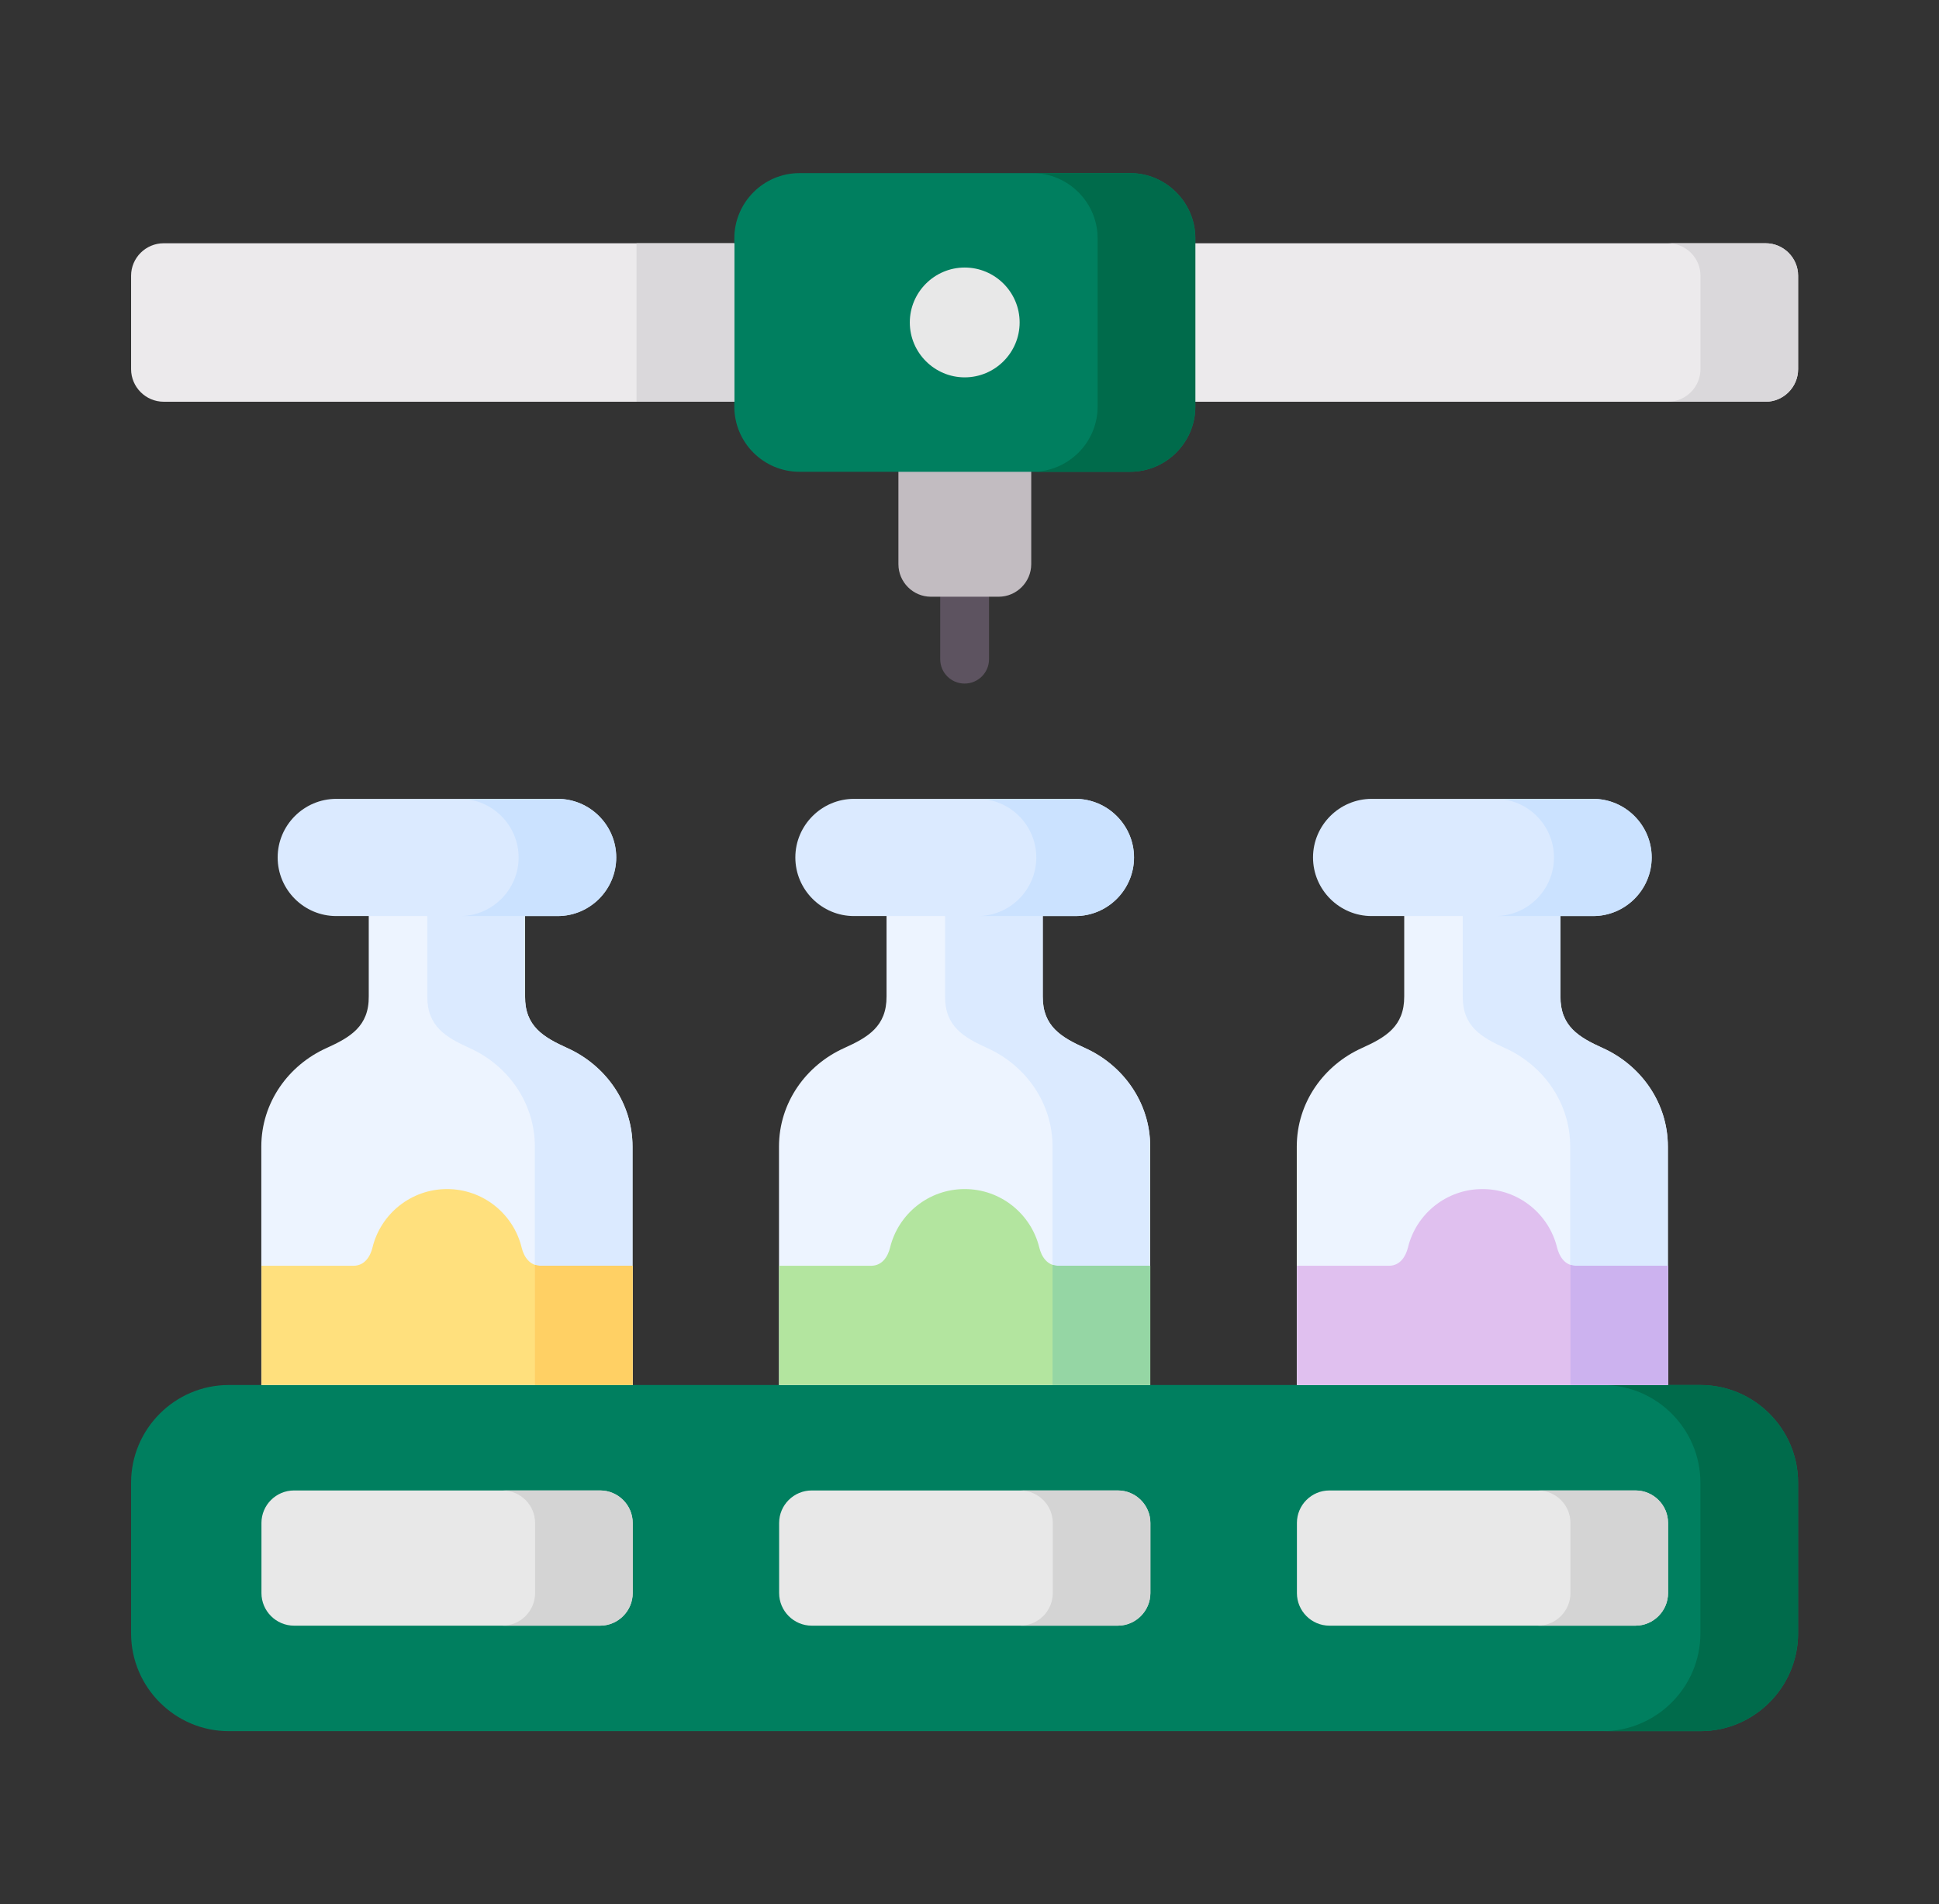 <svg width="56" height="55" viewBox="0 0 56 55" fill="none" xmlns="http://www.w3.org/2000/svg">
<rect x="0" y="0" width="56" height="55" fill="#333333" stroke="none"/>
<path fill-rule="evenodd" clip-rule="evenodd" d="M7.547 40.47V33.116C7.547 31.842 8.333 30.762 9.432 30.269C10.114 29.96 10.658 29.643 10.65 28.779V25.988H15.165V28.779C15.157 29.643 15.701 29.96 16.384 30.269C17.482 30.762 18.268 31.842 18.268 33.116V40.47H7.547ZM37.452 40.47V33.116C37.452 31.842 38.236 30.762 39.334 30.269C40.019 29.96 40.56 29.643 40.555 28.779V25.988H45.068V28.779C45.062 29.643 45.603 29.96 46.288 30.269C47.384 30.762 48.17 31.842 48.17 33.116V40.47H37.452ZM22.498 40.47V33.116C22.498 31.842 23.285 30.762 24.383 30.269C25.068 29.96 25.609 29.643 25.604 28.779V25.988H30.116V28.779C30.111 29.643 30.652 29.96 31.337 30.269C32.433 30.762 33.219 31.842 33.219 33.116V40.47H22.498Z" fill="#EDF4FF"/>
<path fill-rule="evenodd" clip-rule="evenodd" d="M12.341 25.989H15.164V28.78C15.156 29.643 15.7 29.96 16.382 30.27C17.48 30.763 18.267 31.843 18.267 33.117V40.471H15.447V33.117C15.447 31.842 14.66 30.763 13.562 30.27C12.877 29.96 12.336 29.643 12.341 28.78V25.989H12.341ZM42.246 25.989H45.066V28.78C45.061 29.643 45.602 29.96 46.287 30.27C47.383 30.763 48.169 31.843 48.169 33.117V40.471H45.349V33.117C45.349 31.842 44.563 30.763 43.465 30.27C42.782 29.96 42.238 29.643 42.246 28.78V25.989ZM27.295 25.989H30.115V28.78C30.11 29.643 30.651 29.96 31.336 30.27C32.432 30.763 33.218 31.843 33.218 33.117V40.471H30.398V33.117C30.398 31.842 29.611 30.763 28.513 30.27C27.831 29.96 27.287 29.643 27.295 28.78V25.989Z" fill="#DBEAFF"/>
<path fill-rule="evenodd" clip-rule="evenodd" d="M6.606 40.002H49.111C50.663 40.002 51.931 41.27 51.931 42.822V47.177C51.931 48.728 50.663 50 49.111 50H6.606C5.055 50 3.786 48.729 3.786 47.177V42.822C3.786 41.27 5.055 40.002 6.606 40.002Z" fill="#007F5F"/>
<path fill-rule="evenodd" clip-rule="evenodd" d="M46.289 40.002H49.109C50.661 40.002 51.93 41.27 51.93 42.822V47.177C51.93 48.728 50.661 50 49.109 50H46.289C47.841 50 49.109 48.728 49.109 47.177V42.822C49.109 41.27 47.841 40.002 46.289 40.002Z" fill="#006B4B"/>
<path fill-rule="evenodd" clip-rule="evenodd" d="M39.614 26.458H46.009C46.939 26.458 47.701 25.698 47.701 24.765C47.701 23.835 46.939 23.073 46.009 23.073H39.614C38.684 23.073 37.921 23.835 37.921 24.765C37.921 25.698 38.684 26.458 39.614 26.458ZM9.712 26.458H16.104C17.037 26.458 17.796 25.698 17.796 24.765C17.796 23.835 17.037 23.073 16.104 23.073H9.712C8.779 23.073 8.019 23.835 8.019 24.765C8.019 25.698 8.779 26.458 9.712 26.458ZM24.663 26.458H31.057C31.988 26.458 32.75 25.698 32.75 24.765C32.75 23.835 31.988 23.073 31.057 23.073H24.663C23.733 23.073 22.97 23.835 22.97 24.765C22.97 25.698 23.733 26.458 24.663 26.458Z" fill="#DBEAFF"/>
<path fill-rule="evenodd" clip-rule="evenodd" d="M43.187 26.458H46.01C46.941 26.458 47.703 25.698 47.703 24.765C47.703 23.835 46.941 23.073 46.01 23.073H43.187C44.12 23.073 44.88 23.835 44.88 24.765C44.88 25.698 44.12 26.458 43.187 26.458ZM13.285 26.458H16.105C17.038 26.458 17.798 25.698 17.798 24.765C17.798 23.835 17.038 23.073 16.105 23.073H13.285C14.215 23.073 14.978 23.835 14.978 24.765C14.978 25.698 14.215 26.458 13.285 26.458ZM28.236 26.458H31.059C31.989 26.458 32.752 25.698 32.752 24.765C32.752 23.835 31.989 23.073 31.059 23.073H28.236C29.169 23.073 29.929 23.835 29.929 24.765C29.929 25.698 29.169 26.458 28.236 26.458Z" fill="#CBE2FF"/>
<path fill-rule="evenodd" clip-rule="evenodd" d="M4.727 7.026H50.993C51.51 7.026 51.931 7.447 51.931 7.964V10.662C51.931 11.179 51.51 11.603 50.993 11.603H4.727C4.21 11.603 3.786 11.179 3.786 10.662V7.964C3.786 7.447 4.21 7.026 4.727 7.026Z" fill="#ECEAEC"/>
<path fill-rule="evenodd" clip-rule="evenodd" d="M48.17 7.026H50.993C51.51 7.026 51.931 7.447 51.931 7.964V10.662C51.931 11.179 51.51 11.603 50.993 11.603H48.17C48.687 11.603 49.111 11.179 49.111 10.662V7.964C49.111 7.447 48.687 7.026 48.17 7.026Z" fill="#DAD8DB"/>
<path d="M27.154 17.235C27.154 16.846 27.469 16.529 27.858 16.529C28.247 16.529 28.564 16.846 28.564 17.235V19.04C28.564 19.429 28.247 19.743 27.858 19.743C27.469 19.743 27.154 19.429 27.154 19.04V17.235Z" fill="#5D5360"/>
<path fill-rule="evenodd" clip-rule="evenodd" d="M29.783 13.157V16.294C29.783 16.811 29.359 17.235 28.842 17.235H26.886C26.368 17.235 25.947 16.811 25.947 16.294V13.157H29.783Z" fill="#C2BCC1"/>
<path fill-rule="evenodd" clip-rule="evenodd" d="M23.087 5H32.641C33.675 5 34.523 5.848 34.523 6.882V11.746C34.523 12.781 33.675 13.626 32.641 13.626H23.087C22.053 13.626 21.208 12.781 21.208 11.746V6.882C21.208 5.848 22.053 5 23.087 5Z" fill="#007F5F"/>
<path fill-rule="evenodd" clip-rule="evenodd" d="M29.818 5H32.638C33.672 5 34.52 5.848 34.52 6.882V11.746C34.52 12.781 33.672 13.626 32.638 13.626H29.818C30.852 13.626 31.7 12.781 31.7 11.746V6.882C31.7 5.848 30.852 5 29.818 5Z" fill="#006B4B"/>
<path fill-rule="evenodd" clip-rule="evenodd" d="M7.551 40.002H18.272V36.558H15.598C15.294 36.55 15.129 36.297 15.065 36.03C14.828 35.062 13.954 34.343 12.911 34.343C11.869 34.343 10.995 35.062 10.758 36.03C10.694 36.297 10.528 36.55 10.224 36.558H7.551V40.002Z" fill="#FFE07D"/>
<path fill-rule="evenodd" clip-rule="evenodd" d="M22.5 40.002H33.221V36.558H30.548C30.244 36.55 30.079 36.297 30.015 36.03C29.777 35.062 28.903 34.343 27.861 34.343C26.819 34.343 25.944 35.062 25.707 36.03C25.643 36.297 25.478 36.55 25.174 36.558H22.5V40.002Z" fill="#B3E59F"/>
<path fill-rule="evenodd" clip-rule="evenodd" d="M37.457 40.002H48.175V36.558H45.502C45.198 36.55 45.035 36.297 44.969 36.03C44.731 35.062 43.857 34.343 42.815 34.343C41.773 34.343 40.898 35.062 40.664 36.03C40.597 36.297 40.434 36.55 40.128 36.558H37.457V40.002Z" fill="#E0C0EF"/>
<path fill-rule="evenodd" clip-rule="evenodd" d="M27.861 10.899C28.736 10.899 29.448 10.187 29.448 9.313C29.448 8.439 28.736 7.727 27.861 7.727C26.99 7.727 26.276 8.439 26.276 9.313C26.276 10.187 26.99 10.899 27.861 10.899Z" fill="#E8E8E8"/>
<path fill-rule="evenodd" clip-rule="evenodd" d="M8.492 43.048H17.331C17.848 43.048 18.272 43.469 18.272 43.986V46.012C18.272 46.529 17.848 46.953 17.331 46.953H8.492C7.974 46.953 7.551 46.529 7.551 46.012V43.986C7.551 43.469 7.974 43.048 8.492 43.048ZM38.394 43.048H47.233C47.75 43.048 48.174 43.469 48.174 43.986V46.012C48.174 46.529 47.75 46.953 47.233 46.953H38.394C37.877 46.953 37.456 46.529 37.456 46.012V43.986C37.456 43.469 37.877 43.048 38.394 43.048ZM23.443 43.048H32.282C32.799 43.048 33.223 43.469 33.223 43.986V46.012C33.223 46.529 32.799 46.953 32.282 46.953H23.443C22.926 46.953 22.502 46.529 22.502 46.012V43.986C22.502 43.469 22.926 43.048 23.443 43.048Z" fill="#E8E8E8"/>
<path fill-rule="evenodd" clip-rule="evenodd" d="M14.513 43.048H17.333C17.85 43.048 18.274 43.469 18.274 43.986V46.012C18.274 46.529 17.85 46.953 17.333 46.953H14.513C15.03 46.953 15.454 46.529 15.454 46.012V43.986C15.454 43.469 15.03 43.048 14.513 43.048ZM44.415 43.048H47.235C47.752 43.048 48.176 43.469 48.176 43.986V46.012C48.176 46.529 47.752 46.953 47.235 46.953H44.415C44.932 46.953 45.356 46.529 45.356 46.012V43.986C45.356 43.469 44.932 43.048 44.415 43.048ZM29.464 43.048H32.284C32.801 43.048 33.225 43.469 33.225 43.986V46.012C33.225 46.529 32.801 46.953 32.284 46.953H29.464C29.981 46.953 30.405 46.529 30.405 46.012V43.986C30.405 43.469 29.981 43.048 29.464 43.048Z" fill="#D4D4D4"/>
<path fill-rule="evenodd" clip-rule="evenodd" d="M48.176 36.557H45.502C45.453 36.557 45.403 36.548 45.356 36.531V40.001H48.176L48.176 36.557Z" fill="#CCB2EF"/>
<path fill-rule="evenodd" clip-rule="evenodd" d="M33.22 36.557H30.546C30.496 36.557 30.446 36.548 30.399 36.531V40.001H33.22V36.557H33.22Z" fill="#95D6A4"/>
<path fill-rule="evenodd" clip-rule="evenodd" d="M18.27 36.557H15.596C15.546 36.557 15.496 36.548 15.45 36.531V40.001H18.27V36.557Z" fill="#FFD064"/>
<path fill-rule="evenodd" clip-rule="evenodd" d="M18.384 7.026H21.206V11.603H18.384V7.026Z" fill="#DAD8DB"/>
</svg>
